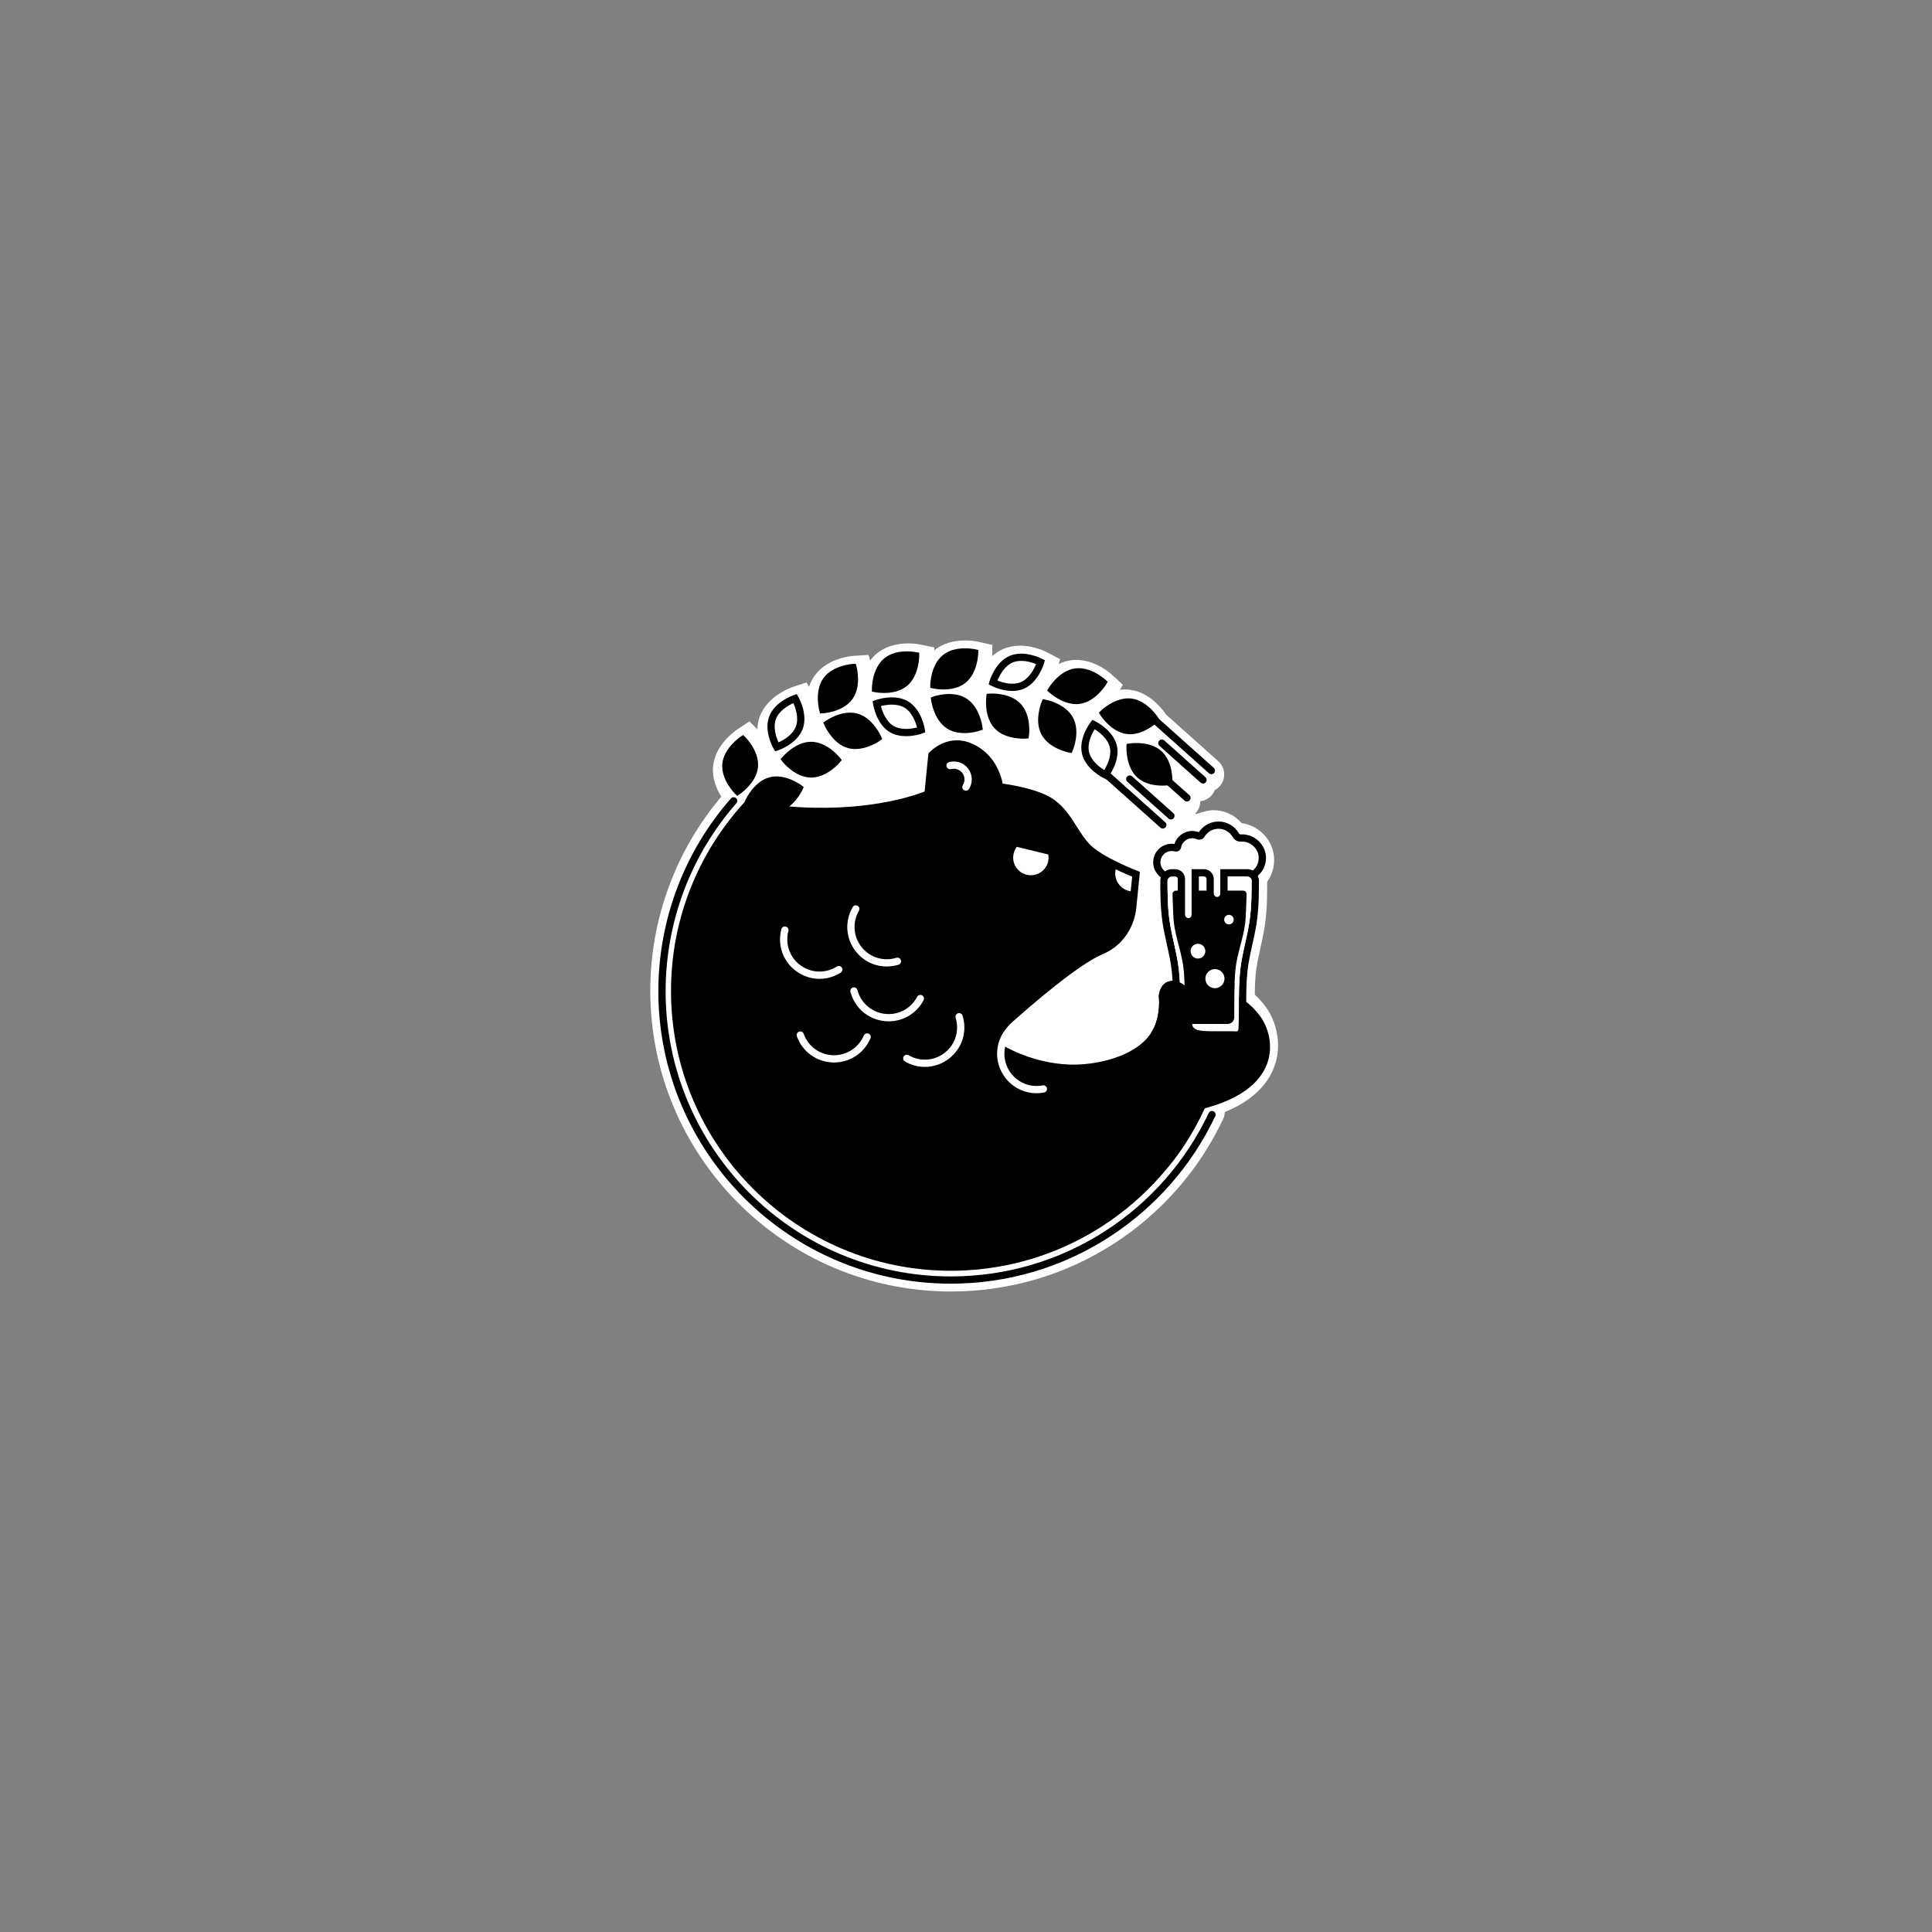 <?xml version="1.0" encoding="utf-8"?>
<!-- Generator: Adobe Illustrator 25.4.1, SVG Export Plug-In . SVG Version: 6.00 Build 0)  -->
<svg version="1.1" id="Layer_1" xmlns="http://www.w3.org/2000/svg" xmlns:xlink="http://www.w3.org/1999/xlink" x="0px" y="0px"
	 viewBox="0 0 800 800" style="enable-background:new 0 0 800 800;" xml:space="preserve">
<rect x="0" y="0" width="800" height="800" fill="#808080" stroke="none"/>
<style type="text/css">
	.st0{fill:none;stroke:#000000;stroke-width:8;stroke-linecap:round;stroke-linejoin:round;stroke-miterlimit:10;}
	.st1{fill:none;stroke:#000000;stroke-width:3;stroke-linecap:round;stroke-linejoin:round;stroke-miterlimit:10;}
	.st2{fill:none;stroke:#231F20;stroke-width:3;stroke-linecap:round;stroke-linejoin:round;stroke-miterlimit:10;}
	.st3{fill:#231F20;}
	.st4{fill:#FFF0D7;}
	.st5{fill:#F7DEBA;}
	.st6{fill:#FFC754;}
	.st7{fill:#F79331;}
	.st8{fill:#E4E9F6;}
	.st9{fill:none;stroke:#F7DEBA;stroke-width:2;stroke-miterlimit:10;}
	.st10{fill:none;stroke:#303030;stroke-width:13;stroke-linecap:round;stroke-linejoin:round;stroke-miterlimit:10;}
	.st11{fill:none;stroke:#303030;stroke-width:4;stroke-linecap:round;stroke-linejoin:round;stroke-miterlimit:10;}
	.st12{fill:#231F20;stroke:#231F20;stroke-width:3;stroke-miterlimit:10;}
	.st13{fill:#FFFFFF;}
	.st14{fill:#FFFFFF;stroke:#231F20;stroke-width:3;stroke-miterlimit:10;}
	.st15{fill:#FFFFFF;stroke:#231F20;stroke-width:2;stroke-miterlimit:10;}
	.st16{fill:none;stroke:#FFFFFF;stroke-linecap:round;stroke-linejoin:round;stroke-miterlimit:10;}
	.st17{fill:none;stroke:#000000;stroke-width:13;stroke-linecap:round;stroke-linejoin:round;stroke-miterlimit:10;}
	.st18{fill:#FFFFFF;stroke:#000000;stroke-miterlimit:10;}
	.st19{fill:none;stroke:#FFFFFF;stroke-width:12;stroke-linecap:round;stroke-linejoin:round;stroke-miterlimit:10;}
	.st20{fill:#FFFFFF;stroke:#000000;stroke-width:3;stroke-miterlimit:10;}
	.st21{stroke:#000000;stroke-width:3;stroke-miterlimit:10;}
	.st22{fill:none;stroke:#FFFFFF;stroke-width:3;stroke-linecap:round;stroke-linejoin:round;stroke-miterlimit:10;}
	.st23{fill:none;stroke:#000000;stroke-width:1.5;stroke-linecap:round;stroke-linejoin:round;stroke-miterlimit:10;}
	.st24{fill:#E59200;}
	.st25{fill:#E59200;stroke:#E59200;stroke-miterlimit:10;}
	.st26{fill:#FFFFFF;stroke:#FFFFFF;stroke-width:12;stroke-linecap:round;stroke-linejoin:round;stroke-miterlimit:10;}
	.st27{fill:#FFFFFF;stroke:#E01E1E;stroke-width:3;stroke-miterlimit:10;}
	.st28{stroke:#FFFFFF;stroke-miterlimit:10;}
	.st29{stroke:#FFFFFF;stroke-width:2;stroke-miterlimit:10;}
	.st30{fill:none;stroke:#FFFFFF;stroke-width:2;stroke-linecap:round;stroke-linejoin:round;stroke-miterlimit:10;}
	.st31{stroke:#FFFFFF;stroke-width:2;stroke-linecap:round;stroke-linejoin:round;stroke-miterlimit:10;}
	.st32{stroke:#000000;stroke-width:3;stroke-linecap:round;stroke-linejoin:round;stroke-miterlimit:10;}
	.st33{fill:none;}
	.st34{fill:none;stroke:#000000;stroke-width:6;stroke-miterlimit:10;}
	.st35{fill:none;stroke:#000000;stroke-width:3;stroke-miterlimit:10;}
	.st36{fill:none;stroke:#000000;stroke-width:3;stroke-linecap:round;stroke-miterlimit:10;}
	.st37{fill:#FFFFFF;stroke:#000000;stroke-width:2;stroke-linecap:round;stroke-linejoin:round;stroke-miterlimit:10;}
	.st38{fill:none;stroke:#FFFFFF;stroke-width:2;stroke-miterlimit:10;}
	.st39{fill:#E59200;stroke:#000000;stroke-width:3;stroke-linecap:round;stroke-linejoin:round;stroke-miterlimit:10;}
	.st40{fill:#FFFFFF;stroke:#FFFFFF;stroke-width:2;stroke-linecap:round;stroke-linejoin:round;stroke-miterlimit:10;}
</style>
<g>
	<path class="st13" d="M524.5,417.47c-1.42-2.04-3.12-3.97-4.93-5.63c0.03-3.13,0.13-6.09,0.45-9.09c0.35-3.29,1.13-6.78,1.88-10.15
		c0.65-2.92,1.32-5.92,1.79-9.03c0.48-3.11,0.77-6.4,0.92-10.34c0.06-1.55,0.09-3.22,0.1-5.1c0-0.61,0-1.68,0-2.75
		c0-0.08,0-0.17,0-0.25c2.1-2.94,3.14-6.56,2.84-10.23c-0.41-5.07-3.4-9.65-7.9-12.19l-0.08-0.08l-0.92-0.44
		c-1.45-0.69-2.96-1.14-4.5-1.35c-2.9-3.36-7.16-5.36-11.69-5.36c-3.81,0-8.53,2.54-7.32,1.19c1.21-1.35,1.86-3.08,1.86-4.89
		c1.78-0.2,3.45-1.05,4.66-2.41c0.59-0.66,1.04-1.41,1.35-2.21c0.76-0.4,1.45-0.93,2.03-1.58c1.31-1.46,1.97-3.35,1.86-5.31
		c-0.11-1.96-0.98-3.76-2.44-5.07l-21.66-19.35c-0.89-1.37-6.34-9.21-15.02-10.24c-0.64-0.08-1.29-0.11-1.93-0.11
		c-0.72,0-1.42,0.06-2.11,0.14l1.24-2.08l-3.52-3.24l-0.88-0.81c-1.13-1.04-7.18-6.26-14.91-6.26c-0.79,0-1.59,0.06-2.36,0.17
		c-1.79,0.26-3.44,0.82-4.93,1.54l0.58-2.03l-4.24-2.22l-1.06-0.56c-0.9-0.47-5.63-2.79-11.26-2.79c-2.51,0-4.86,0.46-6.99,1.37
		c-1.75,0.75-3.25,1.78-4.55,2.92l0.07-4.6l-4.67-1.05l-1.17-0.26c-0.41-0.09-2.6-0.55-5.48-0.55c-4.94,0-9.27,1.35-12.52,3.91
		c-0.08,0.06-0.15,0.14-0.23,0.2l0-1.22l-4.69-0.96l-1.17-0.24c-0.53-0.11-2.42-0.45-4.94-0.45c-5.18,0-9.67,1.44-12.98,4.16
		c-1.09,0.89-1.99,1.9-2.78,2.95l-0.64-2.35l-4.78,0.29l-1.19,0.07c-1.12,0.07-11.08,0.87-16.36,8.22c-1.06,1.48-1.8,3.05-2.31,4.63
		l-1.06-1.83l-4.53,1.51l-1.13,0.38c-1.07,0.36-10.49,3.73-13.67,12.18c-0.67,1.78-0.97,3.57-1.04,5.31l-3.27-3.24l-3.99,2.64
		l-1,0.66c-0.93,0.61-9.16,6.29-10.05,15.3c-0.5,5.01,1.45,9.46,3.4,12.56c-18.98,22.45-29.41,50.9-29.41,80.36
		c0,68.67,55.87,124.55,124.55,124.55c24.05,0,47.39-6.87,67.5-19.86c19.58-12.65,35.19-30.45,45.13-51.48
		c0.45-0.94,0.68-1.95,0.7-2.96c10.56-4.34,17.44-10.61,20.49-18.74C531.19,432.24,528.17,422.72,524.5,417.47z"/>
	<g>
		<path d="M480.88,310.97c-4.89-4.37-12.83-3.16-13.17-3.11l-1.2,0.19l-0.06,1.22c-0.02,0.34-0.33,8.37,4.56,12.74
			c3.11,2.77,7.44,3.3,10.28,3.3c1.63,0,2.77-0.17,2.9-0.19l1.2-0.19l0.06-1.22C485.46,323.37,485.78,315.34,480.88,310.97z"/>
		<path d="M479.5,297.07c-0.18-0.29-4.53-7.04-11.05-7.82c-6.53-0.77-12.33,4.77-12.57,5.01l-0.88,0.85l0.65,1.03
			c0.18,0.29,4.53,7.04,11.05,7.82c0.42,0.05,0.85,0.07,1.26,0.07c5.99,0,11.08-4.86,11.31-5.08l0.88-0.85L479.5,297.07z"/>
		<g>
			<path class="st13" d="M460.99,309.06c-1.35-5.77-8.2-9.09-8.2-9.09s-4.65,6.03-3.3,11.79c1.35,5.77,8.2,9.09,8.2,9.09
				S462.35,314.83,460.99,309.06z"/>
			<path d="M458.14,322.74l-1.1-0.53c-0.31-0.15-7.51-3.71-9.01-10.1c-1.5-6.39,3.36-12.78,3.57-13.05l0.75-0.97l1.1,0.53
				c0.31,0.15,7.51,3.71,9.01,10.1l0,0c1.5,6.39-3.36,12.78-3.57,13.05L458.14,322.74z M453.26,301.96
				c-1.14,1.85-3.16,5.79-2.3,9.46c0.86,3.67,4.43,6.3,6.28,7.45c1.14-1.85,3.16-5.79,2.3-9.46
				C458.67,305.74,455.11,303.11,453.26,301.96z"/>
		</g>
		<path d="M457.76,281.48c-0.25-0.23-6.2-5.64-12.69-4.69c-6.49,0.94-10.67,7.8-10.84,8.09l-0.63,1.05l0.9,0.83
			c0.23,0.21,5.28,4.8,11.15,4.8c0.51,0,1.02-0.03,1.54-0.11c6.5-0.94,10.67-7.8,10.85-8.09l0.63-1.05L457.76,281.48z"/>
		<path d="M444.31,297.15c-3.1-5.78-10.98-7.36-11.31-7.42l-1.2-0.23l-0.47,1.13c-0.13,0.31-3.17,7.75-0.07,13.53
			c3.1,5.78,10.98,7.36,11.31,7.42l1.2,0.23l0.47-1.13C444.37,310.37,447.41,302.93,444.31,297.15z"/>
		<g>
			<path class="st13" d="M423.35,283.81c-5.44,2.34-12.19-1.2-12.19-1.2s2.09-7.32,7.53-9.66s12.19,1.2,12.19,1.2
				S428.79,281.48,423.35,283.81z"/>
			<path d="M419.17,286.11c-4.5,0-8.48-2.05-8.71-2.17l-1.08-0.57l0.33-1.17c0.09-0.33,2.35-8.04,8.38-10.62
				c6.03-2.58,13.18,1.09,13.48,1.25l1.08,0.57l-0.33,1.17c-0.09,0.33-2.35,8.04-8.38,10.62
				C422.38,285.86,420.74,286.11,419.17,286.11z M413.04,281.81c2.02,0.81,6.25,2.11,9.72,0.62l0,0c3.48-1.49,5.44-5.45,6.25-7.47
				c-2.02-0.81-6.25-2.11-9.72-0.63C415.82,275.82,413.85,279.79,413.04,281.81z"/>
		</g>
		<path d="M422.64,291.45c-4.49-4.78-12.51-4.27-12.85-4.24l-1.22,0.09l-0.16,1.21c-0.05,0.34-1.06,8.31,3.44,13.09
			c3.63,3.87,9.57,4.27,11.89,4.27c0.55,0,0.9-0.02,0.96-0.03l1.22-0.09l0.16-1.21C426.12,304.2,427.13,296.23,422.64,291.45z"/>
		<path d="M403.9,268.87c-0.33-0.07-8.18-1.78-13.34,2.28c-5.16,4.06-5.34,12.09-5.35,12.43l-0.02,1.22l1.19,0.27
			c0.15,0.03,1.92,0.42,4.28,0.42c2.74,0,6.29-0.52,9.06-2.7v0c5.16-4.06,5.34-12.09,5.35-12.43l0.02-1.22L403.9,268.87z"/>
		<path d="M406.79,300.92c-0.04-0.34-1.13-8.3-6.71-11.75c-5.58-3.46-13.19-0.88-13.51-0.77l-1.15,0.4l0.16,1.21
			c0.04,0.34,1.13,8.3,6.71,11.75c2.22,1.38,4.77,1.8,7.04,1.8c3.44,0,6.27-0.96,6.47-1.02l1.15-0.4L406.79,300.92z"/>
		<path d="M380.63,270.3l-1.2-0.24c-0.33-0.07-8.22-1.62-13.29,2.55c-5.07,4.16-5.1,12.19-5.1,12.53l0,1.22l1.2,0.24
			c0.14,0.03,1.71,0.34,3.85,0.34c2.79,0,6.57-0.53,9.44-2.88c5.07-4.16,5.1-12.19,5.1-12.53L380.63,270.3z"/>
		<g>
			<path class="st13" d="M375.26,291.72c-5.1-3.02-12.24-0.39-12.24-0.39s1.12,7.53,6.22,10.55s12.24,0.39,12.24,0.39
				S380.35,294.74,375.26,291.72z"/>
			<path d="M375.19,304.83c-2.18,0-4.59-0.4-6.72-1.66c-5.65-3.35-6.89-11.28-6.94-11.62l-0.18-1.21l1.14-0.42
				c0.32-0.12,7.88-2.84,13.52,0.5l0,0c5.65,3.35,6.89,11.28,6.94,11.62l0.18,1.21l-1.14,0.42
				C381.8,303.75,378.79,304.83,375.19,304.83z M364.78,292.37c0.54,2.11,1.98,6.3,5.22,8.22c3.24,1.92,7.61,1.18,9.72,0.64
				c-0.54-2.11-1.98-6.3-5.22-8.22l0,0C371.25,291.09,366.88,291.83,364.78,292.37z"/>
		</g>
		<path d="M354.67,276.03l-0.32-1.18l-1.22,0.07c-0.34,0.02-8.35,0.57-12.18,5.9c-3.82,5.33-1.77,13.1-1.68,13.43l0.32,1.18
			l1.22-0.07c0.34-0.02,8.35-0.57,12.18-5.9C356.81,284.13,354.76,276.36,354.67,276.03z"/>
		<path d="M364.81,304.92c-0.14-0.31-3.39-7.66-9.71-9.43c-6.32-1.77-12.92,2.82-13.19,3.01l-1,0.7l0.49,1.12
			c0.14,0.31,3.39,7.66,9.71,9.43c1.02,0.29,2.04,0.41,3.05,0.41c5.23,0,9.91-3.25,10.14-3.42l1-0.7L364.81,304.92z"/>
		<g>
			<path class="st13" d="M330.96,301.36c-2.09,5.54-9.31,7.96-9.31,7.96s-3.83-6.58-1.74-12.12c2.09-5.54,9.31-7.96,9.31-7.96
				S333.05,295.81,330.96,301.36z"/>
			<path d="M320.97,311.12l-0.61-1.05c-0.17-0.29-4.17-7.26-1.85-13.41c2.31-6.14,9.91-8.74,10.24-8.85l1.16-0.39l0.61,1.05
				c0.17,0.29,4.17,7.26,1.85,13.4c-2.31,6.14-9.91,8.74-10.24,8.85L320.97,311.12z M328.5,291.15c-1.98,0.9-5.86,3.04-7.19,6.57
				c-1.34,3.55,0.16,7.7,1.06,9.68c1.98-0.9,5.86-3.04,7.19-6.57C330.9,297.28,329.4,293.12,328.5,291.15z"/>
		</g>
		<path d="M347.79,313.75c-0.21-0.27-5.25-6.52-11.82-6.59c-6.56-0.07-11.75,6.06-11.96,6.32l-0.78,0.94l0.76,0.96
			c0.21,0.27,5.25,6.52,11.82,6.59c0.04,0,0.08,0,0.12,0c6.51,0,11.63-6.06,11.85-6.32l0.78-0.94L347.79,313.75z"/>
		<path d="M308.6,305.21l-0.87-0.86l-1.02,0.67c-0.28,0.19-6.95,4.67-7.6,11.2c-0.65,6.53,5.02,12.23,5.26,12.47l0.87,0.86
			l1.02-0.67c0.28-0.19,6.95-4.67,7.6-11.2C314.5,311.15,308.84,305.45,308.6,305.21z"/>
		<path d="M331.83,325.15c-0.27-0.2-6.76-4.93-13.12-3.31c-6.36,1.63-9.78,8.9-9.92,9.21l-0.51,1.11l0.98,0.73
			c0.23,0.17,5,3.65,10.34,3.65c0.92,0,1.85-0.1,2.78-0.34c6.36-1.63,9.78-8.9,9.92-9.21l0.51-1.11L331.83,325.15z"/>
		<g>
			<line x1="491.5" y1="330.39" x2="483.95" y2="323.64"/>
			<path d="M491.49,331.89c-0.36,0-0.71-0.13-1-0.38l-7.55-6.74c-0.62-0.55-0.67-1.5-0.12-2.12c0.55-0.62,1.5-0.67,2.12-0.12
				l7.55,6.74c0.62,0.55,0.67,1.5,0.12,2.12C492.32,331.72,491.91,331.89,491.49,331.89z"/>
		</g>
		<g>
			<line x1="501.6" y1="319.08" x2="479.11" y2="298.98"/>
			<path d="M501.6,320.58c-0.36,0-0.71-0.13-1-0.38l-22.49-20.09c-0.62-0.55-0.67-1.5-0.12-2.12c0.55-0.62,1.5-0.67,2.12-0.12
				l22.49,20.09c0.62,0.55,0.67,1.5,0.12,2.12C502.42,320.41,502.01,320.58,501.6,320.58z"/>
		</g>
		<g>
			<line x1="498.14" y1="322.95" x2="481.1" y2="307.72"/>
			<path d="M498.14,324.45c-0.36,0-0.71-0.13-1-0.38l-17.04-15.23c-0.62-0.55-0.67-1.5-0.12-2.12c0.55-0.62,1.5-0.67,2.12-0.12
				l17.04,15.23c0.62,0.55,0.67,1.5,0.12,2.12C498.97,324.28,498.56,324.45,498.14,324.45z"/>
		</g>
		<g>
			<line x1="484.85" y1="337.83" x2="467.8" y2="322.6"/>
			<path d="M484.85,339.33c-0.36,0-0.71-0.13-1-0.38l-17.04-15.23c-0.62-0.55-0.67-1.5-0.12-2.12c0.55-0.62,1.5-0.67,2.12-0.12
				l17.04,15.23c0.62,0.55,0.67,1.5,0.12,2.12C485.67,339.16,485.26,339.33,484.85,339.33z"/>
		</g>
		<g>
			<line x1="481.49" y1="341.58" x2="459" y2="321.49"/>
			<path d="M481.49,343.08c-0.36,0-0.71-0.13-1-0.38L458,322.61c-0.62-0.55-0.67-1.5-0.12-2.12c0.55-0.62,1.5-0.67,2.12-0.12
				l22.49,20.09c0.62,0.55,0.67,1.5,0.12,2.12C482.31,342.91,481.9,343.08,481.49,343.08z"/>
		</g>
	</g>
	<g>
		<path d="M522.14,421.26c-3.21-4.59-8.94-9.83-14.59-9.44c-2.08,0.14-4.99,1.16-7.06,5.21c-1.36,2.66-2.87,4.23-4.24,4.42
			c-0.78,0.11-1.45-0.24-1.86-0.53c0.12-2.78,0.04-12-6.09-14.2c-2.24-0.8-4.15-0.7-5.68,0.3c-2.5,1.65-2.76,5.01-2.78,5.39
			l-0.01,0.12l0.01,0.12c0.38,3.66-0.08,7.62-1.29,11.18c-4.51,13.27-24.37,17.45-35.82,16.98c-9.24-0.39-18.53-3.05-26.51-7.41
			c-0.76,3.37-0.2,6.96,1.72,10.03c2.95,4.69,8.37,7.05,13.83,6.01c0.81-0.15,1.6,0.38,1.75,1.19c0.16,0.81-0.38,1.6-1.19,1.75
			c-1.05,0.2-2.1,0.3-3.13,0.3c-5.56,0-10.76-2.81-13.8-7.66c-3.61-5.75-3.33-12.99,0.72-18.45c0.07-0.09,0.15-0.17,0.23-0.24
			c0.73-1.05,1.58-2.01,2.55-2.88c7.96-7.1,27.56-24.08,37.65-28.33c12.85-5.43,13.9-18.39,13.94-18.89l1.52-15.22l-1.07-0.41
			c-0.15-0.06-14.87-5.73-19.91-11.16c-1.97-2.11-3.52-4.56-5.15-7.14c-2.47-3.91-5.03-7.95-9.25-11.05
			c-5.92-4.36-17.71-6.26-21.43-6.77c-0.64-3.31-3.26-12.56-12.98-16.67c-10.16-4.3-17.4,3.77-17.47,3.85l-0.32,0.36l-1.57,15.72
			c-4.18,1.67-24.9,9.03-57.8,6.05c0,0,0,0,0,0c-0.01,0-0.01,0-0.02,0c-0.08-0.01-0.16-0.01-0.24-0.02
			c-0.05-0.01-0.11-0.01-0.16-0.01c-5.47-0.51-10.92-0.87-16.35-1.6c-18.9,20.62-30.44,48.08-30.44,78.18
			c0,63.89,51.98,115.86,115.87,115.86c2.33,0,4.65-0.07,6.97-0.21c5.42-0.32,10.82-1.03,16.15-2.11
			c5.22-1.06,10.36-2.48,15.38-4.26c4.95-1.75,9.78-3.84,14.45-6.24c4.63-2.39,9.09-5.09,13.36-8.07c4.25-2.97,8.29-6.23,12.11-9.74
			c3.81-3.51,7.39-7.27,10.7-11.25c4.2-4.9,7.93-10.32,11.14-15.91c1.77-3.08,3.41-6.25,4.91-9.48
			c13.91-3.74,22.59-9.93,25.77-18.42C527.45,432.97,525.05,425.43,522.14,421.26z"/>
		<g>
			<path class="st13" d="M461.99,359.97c-0.13,0.56-0.2,1.12-0.2,1.7c0,3.76,2.79,6.88,6.41,7.39l0.61-6.07
				C467.44,362.43,464.89,361.37,461.99,359.97z"/>
			<path class="st13" d="M434.13,354.34l-0.06-0.51l-13.04-3.19l-0.2,0.28c-0.84,1.21-1.29,2.64-1.3,4.12
				c-0.01,1.96,0.74,3.81,2.11,5.2c1.38,1.39,3.21,2.17,5.17,2.18c0.02,0,0.03,0,0.05,0c4.02,0,7.31-3.26,7.34-7.29
				C434.19,354.86,434.16,354.6,434.13,354.34z"/>
			<g>
				<g>
					<path class="st13" d="M399.96,327.41c-0.27,0-0.55-0.07-0.8-0.23c-0.7-0.44-0.91-1.37-0.47-2.07c0.98-1.56,0.91-3.52-0.18-5
						c-1.09-1.48-2.95-2.12-4.72-1.64c-0.8,0.21-1.62-0.26-1.84-1.06c-0.22-0.8,0.26-1.62,1.06-1.84c2.98-0.8,6.09,0.28,7.92,2.75
						s1.95,5.77,0.31,8.38C400.94,327.16,400.46,327.41,399.96,327.41z"/>
				</g>
			</g>
			<g>
				<g>
					<g>
						<path class="st13" d="M368,422.91c-0.62,0-1.25-0.04-1.89-0.11c-6.74-0.77-12.22-5.51-13.96-12.08
							c-0.21-0.8,0.26-1.62,1.07-1.83c0.79-0.21,1.62,0.26,1.83,1.07c1.42,5.37,5.9,9.24,11.4,9.86c5.5,0.62,10.73-2.14,13.32-7.05
							c0.39-0.73,1.29-1.01,2.03-0.63c0.73,0.39,1.01,1.29,0.63,2.03C379.56,419.61,374.03,422.91,368,422.91z"/>
					</g>
				</g>
				<g>
					<g>
						<path class="st13" d="M367.15,400.2c-4.89,0-9.58-2.19-12.74-6.18c-4.22-5.31-4.75-12.53-1.33-18.41
							c0.42-0.72,1.33-0.96,2.05-0.54c0.72,0.42,0.96,1.33,0.54,2.05c-2.79,4.8-2.36,10.7,1.09,15.04c3.45,4.34,9.1,6.08,14.41,4.44
							c0.79-0.25,1.63,0.2,1.88,0.99c0.24,0.79-0.2,1.63-0.99,1.88C370.42,399.96,368.77,400.2,367.15,400.2z"/>
					</g>
				</g>
				<g>
					<g>
						<path class="st13" d="M382.98,441.78c-2.83,0-5.67-0.74-8.25-2.24c-0.72-0.42-0.96-1.33-0.54-2.05
							c0.42-0.71,1.33-0.96,2.05-0.54c4.8,2.79,10.7,2.36,15.04-1.09c4.33-3.45,6.07-9.1,4.43-14.41c-0.24-0.79,0.2-1.63,0.99-1.88
							c0.79-0.25,1.63,0.2,1.88,0.99c2.01,6.49-0.12,13.42-5.43,17.64C390.17,440.58,386.58,441.78,382.98,441.78z"/>
					</g>
				</g>
				<g>
					<g>
						<path class="st13" d="M339.33,405.32c-3.39,0-6.76-1.06-9.65-3.18c-5.47-4.01-7.88-10.84-6.13-17.41
							c0.21-0.8,1.03-1.28,1.84-1.06c0.8,0.21,1.28,1.03,1.06,1.83c-1.43,5.36,0.54,10.95,5.01,14.22
							c4.47,3.27,10.38,3.46,15.07,0.49c0.7-0.45,1.63-0.24,2.07,0.46c0.44,0.7,0.24,1.63-0.46,2.07
							C345.42,404.46,342.37,405.32,339.33,405.32z"/>
					</g>
				</g>
				<g>
					<g>
						<path class="st13" d="M345.37,439.95c-0.16,0-0.31,0-0.47-0.01c-6.78-0.19-12.65-4.45-14.94-10.84
							c-0.28-0.78,0.13-1.64,0.91-1.92c0.78-0.28,1.64,0.12,1.92,0.91c1.87,5.23,6.66,8.7,12.2,8.86
							c5.52,0.12,10.51-3.05,12.68-8.16c0.32-0.76,1.21-1.12,1.97-0.8c0.76,0.32,1.12,1.2,0.8,1.97
							C357.83,436.07,351.96,439.95,345.37,439.95z"/>
					</g>
				</g>
			</g>
		</g>
		<g>
			<g>
				<g>
					<path d="M511.34,430.09c-0.05,0-0.1,0-0.15,0c-1.6-0.01-19.05-0.01-20.65,0c-0.89,0-2.34,0.01-3.42-1.02
						c-0.75-0.71-1.17-1.75-1.23-3.09c-0.16-3.32-0.16-6.6-0.17-9.77c-0.01-4.82-0.01-9.38-0.51-14.04
						c-0.39-3.7-1.23-7.44-2.03-11.05c-0.64-2.86-1.3-5.83-1.75-8.8c-0.45-2.95-0.73-6.08-0.87-9.86c-0.06-1.51-0.09-3.11-0.1-5.02
						c0-0.61,0-1.69,0-2.77c0-2.63,2.14-4.76,4.77-4.76h31.29c2.63,0,4.77,2.14,4.77,4.76v0c0,1.08,0,2.15,0,2.77
						c-0.01,1.88-0.04,3.52-0.1,5.02c-0.14,3.78-0.42,6.92-0.87,9.87c-0.45,2.97-1.11,5.93-1.75,8.8c-0.8,3.61-1.64,7.35-2.03,11.05
						c-0.5,4.67-0.5,9.22-0.51,14.04c0,3.17-0.01,6.45-0.17,9.77c-0.06,1.34-0.48,2.38-1.23,3.09
						C513.59,430.04,512.23,430.09,511.34,430.09z M500.86,427.09c4.77,0,9.53,0,10.34,0c0.34,0,1.14,0,1.35-0.2
						c0.06-0.06,0.26-0.3,0.29-1.05c0.15-3.25,0.16-6.5,0.16-9.63c0.01-4.68,0.01-9.53,0.53-14.35c0.41-3.87,1.26-7.69,2.09-11.38
						c0.63-2.82,1.28-5.73,1.71-8.6c0.44-2.84,0.7-5.86,0.84-9.52c0.05-1.47,0.09-3.08,0.1-4.93c0-0.61,0-1.68,0-2.75
						c0-0.97-0.79-1.77-1.77-1.77h-31.29c-0.97,0-1.77,0.79-1.77,1.77c0,1.07,0,2.14,0,2.75c0.01,1.88,0.04,3.44,0.1,4.93
						c0.13,3.66,0.4,6.69,0.84,9.52c0.44,2.87,1.09,5.78,1.71,8.6c0.82,3.7,1.68,7.52,2.09,11.39c0.51,4.82,0.52,9.67,0.53,14.36
						c0,3.14,0.01,6.38,0.16,9.63c0.04,0.75,0.23,0.99,0.29,1.05c0.21,0.2,1,0.2,1.35,0.2
						C491.33,427.09,496.09,427.09,500.86,427.09z"/>
					<path class="st13" d="M500.86,427.09c4.77,0,9.53,0,10.34,0c0.34,0,1.14,0,1.35-0.2c0.06-0.06,0.26-0.3,0.29-1.05
						c0.15-3.25,0.16-6.5,0.16-9.63c0.01-4.68,0.01-9.53,0.53-14.35c0.41-3.87,1.26-7.69,2.09-11.38c0.63-2.82,1.28-5.73,1.71-8.6
						c0.44-2.84,0.7-5.86,0.84-9.52c0.05-1.47,0.09-3.08,0.1-4.93c0-0.61,0-1.68,0-2.75c0-0.97-0.79-1.77-1.77-1.77h-31.29
						c-0.97,0-1.77,0.79-1.77,1.77c0,1.07,0,2.14,0,2.75c0.01,1.88,0.04,3.44,0.1,4.93c0.13,3.66,0.4,6.69,0.84,9.52
						c0.44,2.87,1.09,5.78,1.71,8.6c0.82,3.7,1.68,7.52,2.09,11.39c0.51,4.82,0.52,9.67,0.53,14.36c0,3.14,0.01,6.38,0.16,9.63
						c0.04,0.75,0.23,0.99,0.29,1.05c0.21,0.2,1,0.2,1.35,0.2C491.33,427.09,496.09,427.09,500.86,427.09z"/>
				</g>
				<path class="st20" d="M502.47,428.59c4.18,0,8.01,0,8.72,0c0.04,0,0.09,0,0.14,0C508.96,428.59,505.62,428.59,502.47,428.59z"/>
				<path d="M486.94,368.79c-0.81,0-1.46,0.67-1.43,1.48c0.12,3.01,0.29,9.69,0.56,11.83c0.84,6.68,3.53,13.19,4.12,19.91
					c0.45,5.17,0.42,13.25,0.43,19.27c0,1.5,1.22,2.71,2.71,2.71c3.92,0,11.13,0,15.04,0c1.5,0,2.71-1.21,2.71-2.71
					c0.01-6.02-0.02-14.1,0.43-19.27c0.59-6.72,3.29-13.23,4.12-19.91c0.27-2.14,0.45-8.81,0.56-11.83
					c0.03-0.81-0.62-1.48-1.43-1.48H486.94z"/>
				<g>
					<path class="st13" d="M517.87,347.79c-1.36-0.65-2.67-0.85-3.9-0.78c-0.89,0.06-1.77-0.34-2.21-1.12
						c-1.41-2.52-4.11-4.23-7.2-4.23c-3.01,0-5.64,1.61-7.08,4.02c-0.28,0.47-0.86,0.64-1.36,0.42c-0.76-0.33-1.59-0.52-2.47-0.52
						c-3.02,0-5.52,2.17-6.06,5.03c-0.07,0.36-0.43,0.58-0.78,0.48c-0.99-0.27-2.08-0.31-3.2-0.02c-2.23,0.56-3.99,2.4-4.46,4.65
						c-0.63,3.05,0.99,5.82,3.52,6.95c0.6-0.76,1.52-1.26,2.56-1.26h1.42c1.42,0,2.56,1.15,2.56,2.56v14.59v0.1
						c0,1.55,1.16,2.93,2.7,3.02c1.65,0.09,3.01-1.22,3.01-2.85c0-0.09,0-0.26,0-0.26v-17.15h3.62c1.42,0,2.56,1.15,2.56,2.56v5.91
						c0,1.55,1.16,2.93,2.7,3.02c1.65,0.09,3.01-1.22,3.01-2.85c0-0.09,0-8.63,0-8.63h9.69c0.87,0,1.66,0.35,2.24,0.9
						c2.56-1.56,4.21-4.46,3.94-7.73C522.46,351.64,520.54,349.06,517.87,347.79z"/>
					<path d="M492.06,383.18c-0.08,0-0.16,0-0.24-0.01c-2.31-0.12-4.12-2.1-4.12-4.51v-14.68c0-0.59-0.48-1.06-1.06-1.06h-1.42
						c-0.54,0-1.04,0.25-1.38,0.69l-0.72,0.92l-1.07-0.48c-3.32-1.49-5.12-5.03-4.37-8.62c0.58-2.81,2.77-5.09,5.56-5.8
						c1.03-0.26,2.07-0.32,3.09-0.16c0.98-3.16,3.93-5.38,7.31-5.38c0.95,0,1.87,0.17,2.75,0.51c1.79-2.74,4.89-4.43,8.17-4.43
						c3.52,0,6.78,1.91,8.51,4.99c0.13,0.24,0.46,0.38,0.81,0.35c1.58-0.09,3.14,0.21,4.63,0.92l0,0c3.23,1.53,5.4,4.61,5.68,8.03
						c0.3,3.7-1.49,7.2-4.66,9.13l-0.98,0.6l-0.83-0.79c-0.33-0.32-0.76-0.49-1.21-0.49h-8.19v7.13c0,1.19-0.5,2.34-1.36,3.16
						c-0.88,0.83-2.01,1.25-3.23,1.19c-2.31-0.12-4.13-2.1-4.13-4.51v-5.91c0-0.59-0.48-1.06-1.06-1.06h-2.12v15.91
						c0,1.19-0.5,2.34-1.36,3.16C494.24,382.76,493.18,383.18,492.06,383.18z M485.22,359.91h1.42c2.24,0,4.06,1.82,4.06,4.06v14.59
						c0,0.9,0.58,1.58,1.28,1.62c0.39,0.02,0.74-0.11,1.01-0.37c0.27-0.26,0.42-0.61,0.42-0.99v-18.91h5.12
						c2.24,0,4.06,1.82,4.06,4.06v5.91c0,0.8,0.58,1.48,1.28,1.52c0.38,0.02,0.74-0.11,1.01-0.37s0.42-0.61,0.42-0.99v-10.13h11.19
						c0.79,0,1.56,0.2,2.25,0.57c1.7-1.4,2.63-3.53,2.45-5.78c-0.19-2.35-1.71-4.48-3.97-5.56c-1.04-0.49-2.08-0.71-3.16-0.63
						c-1.53,0.1-2.91-0.62-3.61-1.88c-1.2-2.13-3.46-3.46-5.89-3.46c-2.4,0-4.56,1.23-5.8,3.29c-0.66,1.11-2.06,1.54-3.25,1.02
						c-0.59-0.26-1.22-0.39-1.87-0.39c-2.24,0-4.17,1.6-4.58,3.81c-0.11,0.58-0.46,1.09-0.96,1.41c-0.5,0.31-1.12,0.4-1.69,0.25
						c-0.79-0.22-1.61-0.22-2.43-0.01c-1.66,0.42-3.01,1.83-3.36,3.5c-0.39,1.88,0.35,3.73,1.82,4.79
						C483.24,360.24,484.2,359.91,485.22,359.91z"/>
				</g>
				<circle class="st13" cx="496.05" cy="393.85" r="3.06"/>
				<circle class="st13" cx="503.08" cy="405.24" r="3.96"/>
				<circle class="st13" cx="508.88" cy="380.79" r="1.98"/>
			</g>
			<path d="M506.22,428.22c-0.59-1.05-1.71-1.07-3.73-1.1c-1.51-0.02-3.57-0.05-5.97-0.46c-1.72-0.29-2.68-1.35-2.84-2.2
				c-0.12-0.63,0.08-1.44,0.3-2.3c0.21-0.82,0.44-1.74,0.43-2.71c-0.02-1.58-0.15-3-0.39-4.36c-0.8-4.41-2.77-7.29-5.72-8.35
				c-2.25-0.81-4.16-0.71-5.68,0.3c-2.5,1.65-2.76,5.01-2.78,5.39l-0.01,0.12l0.01,0.12c0.38,3.66-0.08,7.63-1.29,11.18
				c-0.33,0.96-0.77,1.89-1.37,2.85l-0.49,0.8l0.5,0.79c1.61,2.56,4,4.11,7.3,4.77c2.4,0.47,4.94,0.68,7.4,0.68
				c6.82,0,13.07-1.61,14.26-3.65C506.67,429.21,506.37,428.49,506.22,428.22z"/>
		</g>
	</g>
	<g>
		<path d="M393.7,531.54c-66.77,0-121.09-54.32-121.09-121.09c0-29.39,10.67-57.74,30.04-79.82c0.55-0.62,1.49-0.69,2.12-0.14
			c0.62,0.55,0.68,1.49,0.14,2.12c-18.89,21.53-29.29,49.18-29.29,77.84c0,65.11,52.97,118.09,118.09,118.09
			c22.8,0,44.93-6.51,63.99-18.83c18.57-12,33.37-28.88,42.8-48.82c0.35-0.75,1.25-1.07,2-0.71c0.75,0.35,1.07,1.25,0.71,2
			c-9.67,20.44-24.85,37.75-43.89,50.05C439.77,524.87,417.08,531.54,393.7,531.54z"/>
	</g>
</g>
</svg>
